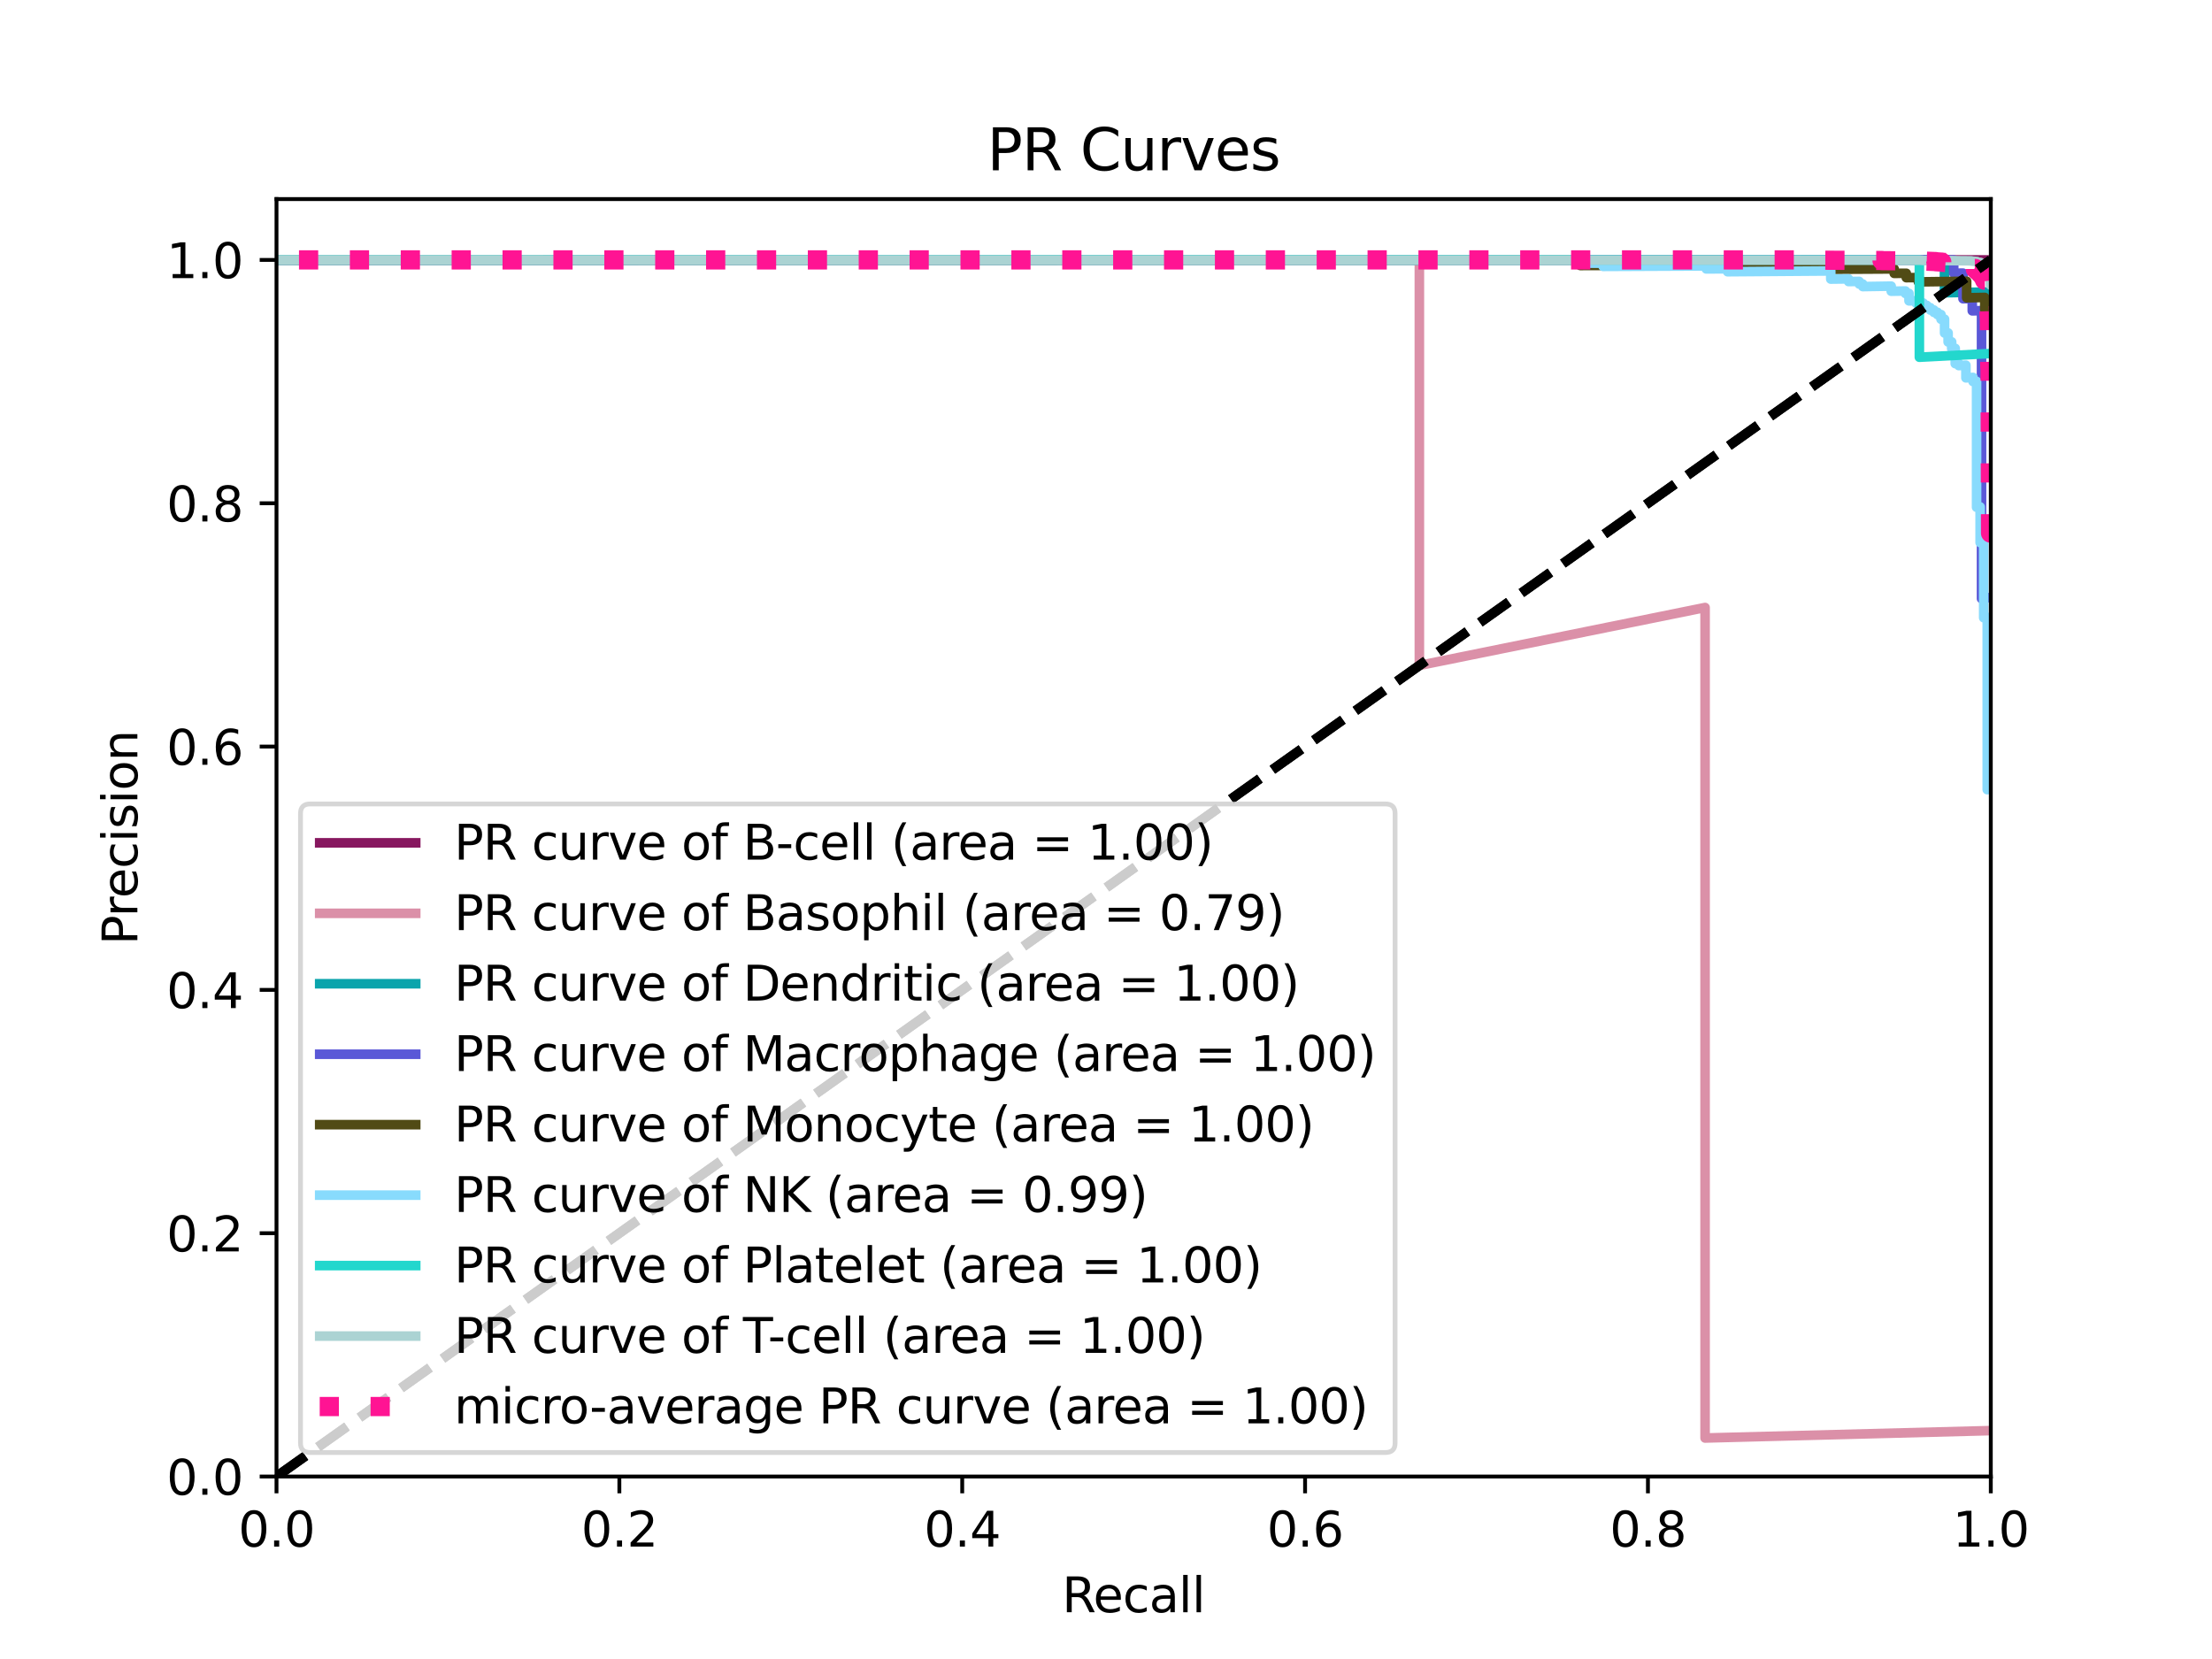 <?xml version="1.0" encoding="utf-8" standalone="no"?>
<!DOCTYPE svg PUBLIC "-//W3C//DTD SVG 1.1//EN"
  "http://www.w3.org/Graphics/SVG/1.1/DTD/svg11.dtd">
<svg height="345.6pt" version="1.1" viewBox="0 0 460.8 345.6" width="460.8pt" xmlns="http://www.w3.org/2000/svg" xmlns:xlink="http://www.w3.org/1999/xlink">
 <defs>
  <style type="text/css">*{stroke-linecap:butt;stroke-linejoin:round;}</style>
 </defs>
 <g id="figure_1">
  <g id="patch_1">
   <path d="M 0 345.6 
L 460.8 345.6 
L 460.8 0 
L 0 0 
z
" style="fill:#ffffff;"/>
  </g>
  <g id="axes_1">
   <g id="patch_2">
    <path d="M 57.6 307.584 
L 414.72 307.584 
L 414.72 41.472 
L 57.6 41.472 
z
" style="fill:#ffffff;"/>
   </g>
   <g id="matplotlib.axis_1">
    <g id="xtick_1">
     <g id="line2d_1">
      <defs>
       <path d="M 0 0 
L 0 3.5 
" id="m2712e214ad" style="stroke:#000000;stroke-width:0.8;"/>
      </defs>
      <g>
       <use style="stroke:#000000;stroke-width:0.8;" x="57.6" xlink:href="#m2712e214ad" y="307.584"/>
      </g>
     </g>
     <g id="text_1">
      <!-- 0.0 -->
      <g transform="translate(49.648 322.182)scale(0.1 -0.1)">
       <defs>
        <path d="M 2034 4250 
Q 1547 4250 1301 3770 
Q 1056 3291 1056 2328 
Q 1056 1369 1301 889 
Q 1547 409 2034 409 
Q 2525 409 2770 889 
Q 3016 1369 3016 2328 
Q 3016 3291 2770 3770 
Q 2525 4250 2034 4250 
z
M 2034 4750 
Q 2819 4750 3233 4129 
Q 3647 3509 3647 2328 
Q 3647 1150 3233 529 
Q 2819 -91 2034 -91 
Q 1250 -91 836 529 
Q 422 1150 422 2328 
Q 422 3509 836 4129 
Q 1250 4750 2034 4750 
z
" id="DejaVuSans-30" transform="scale(0.016)"/>
        <path d="M 684 794 
L 1344 794 
L 1344 0 
L 684 0 
L 684 794 
z
" id="DejaVuSans-2e" transform="scale(0.016)"/>
       </defs>
       <use xlink:href="#DejaVuSans-30"/>
       <use x="63.623" xlink:href="#DejaVuSans-2e"/>
       <use x="95.41" xlink:href="#DejaVuSans-30"/>
      </g>
     </g>
    </g>
    <g id="xtick_2">
     <g id="line2d_2">
      <g>
       <use style="stroke:#000000;stroke-width:0.8;" x="129.024" xlink:href="#m2712e214ad" y="307.584"/>
      </g>
     </g>
     <g id="text_2">
      <!-- 0.2 -->
      <g transform="translate(121.072 322.182)scale(0.1 -0.1)">
       <defs>
        <path d="M 1228 531 
L 3431 531 
L 3431 0 
L 469 0 
L 469 531 
Q 828 903 1448 1529 
Q 2069 2156 2228 2338 
Q 2531 2678 2651 2914 
Q 2772 3150 2772 3378 
Q 2772 3750 2511 3984 
Q 2250 4219 1831 4219 
Q 1534 4219 1204 4116 
Q 875 4013 500 3803 
L 500 4441 
Q 881 4594 1212 4672 
Q 1544 4750 1819 4750 
Q 2544 4750 2975 4387 
Q 3406 4025 3406 3419 
Q 3406 3131 3298 2873 
Q 3191 2616 2906 2266 
Q 2828 2175 2409 1742 
Q 1991 1309 1228 531 
z
" id="DejaVuSans-32" transform="scale(0.016)"/>
       </defs>
       <use xlink:href="#DejaVuSans-30"/>
       <use x="63.623" xlink:href="#DejaVuSans-2e"/>
       <use x="95.41" xlink:href="#DejaVuSans-32"/>
      </g>
     </g>
    </g>
    <g id="xtick_3">
     <g id="line2d_3">
      <g>
       <use style="stroke:#000000;stroke-width:0.8;" x="200.448" xlink:href="#m2712e214ad" y="307.584"/>
      </g>
     </g>
     <g id="text_3">
      <!-- 0.4 -->
      <g transform="translate(192.496 322.182)scale(0.1 -0.1)">
       <defs>
        <path d="M 2419 4116 
L 825 1625 
L 2419 1625 
L 2419 4116 
z
M 2253 4666 
L 3047 4666 
L 3047 1625 
L 3713 1625 
L 3713 1100 
L 3047 1100 
L 3047 0 
L 2419 0 
L 2419 1100 
L 313 1100 
L 313 1709 
L 2253 4666 
z
" id="DejaVuSans-34" transform="scale(0.016)"/>
       </defs>
       <use xlink:href="#DejaVuSans-30"/>
       <use x="63.623" xlink:href="#DejaVuSans-2e"/>
       <use x="95.41" xlink:href="#DejaVuSans-34"/>
      </g>
     </g>
    </g>
    <g id="xtick_4">
     <g id="line2d_4">
      <g>
       <use style="stroke:#000000;stroke-width:0.8;" x="271.872" xlink:href="#m2712e214ad" y="307.584"/>
      </g>
     </g>
     <g id="text_4">
      <!-- 0.6 -->
      <g transform="translate(263.92 322.182)scale(0.1 -0.1)">
       <defs>
        <path d="M 2113 2584 
Q 1688 2584 1439 2293 
Q 1191 2003 1191 1497 
Q 1191 994 1439 701 
Q 1688 409 2113 409 
Q 2538 409 2786 701 
Q 3034 994 3034 1497 
Q 3034 2003 2786 2293 
Q 2538 2584 2113 2584 
z
M 3366 4563 
L 3366 3988 
Q 3128 4100 2886 4159 
Q 2644 4219 2406 4219 
Q 1781 4219 1451 3797 
Q 1122 3375 1075 2522 
Q 1259 2794 1537 2939 
Q 1816 3084 2150 3084 
Q 2853 3084 3261 2657 
Q 3669 2231 3669 1497 
Q 3669 778 3244 343 
Q 2819 -91 2113 -91 
Q 1303 -91 875 529 
Q 447 1150 447 2328 
Q 447 3434 972 4092 
Q 1497 4750 2381 4750 
Q 2619 4750 2861 4703 
Q 3103 4656 3366 4563 
z
" id="DejaVuSans-36" transform="scale(0.016)"/>
       </defs>
       <use xlink:href="#DejaVuSans-30"/>
       <use x="63.623" xlink:href="#DejaVuSans-2e"/>
       <use x="95.41" xlink:href="#DejaVuSans-36"/>
      </g>
     </g>
    </g>
    <g id="xtick_5">
     <g id="line2d_5">
      <g>
       <use style="stroke:#000000;stroke-width:0.8;" x="343.296" xlink:href="#m2712e214ad" y="307.584"/>
      </g>
     </g>
     <g id="text_5">
      <!-- 0.8 -->
      <g transform="translate(335.344 322.182)scale(0.1 -0.1)">
       <defs>
        <path d="M 2034 2216 
Q 1584 2216 1326 1975 
Q 1069 1734 1069 1313 
Q 1069 891 1326 650 
Q 1584 409 2034 409 
Q 2484 409 2743 651 
Q 3003 894 3003 1313 
Q 3003 1734 2745 1975 
Q 2488 2216 2034 2216 
z
M 1403 2484 
Q 997 2584 770 2862 
Q 544 3141 544 3541 
Q 544 4100 942 4425 
Q 1341 4750 2034 4750 
Q 2731 4750 3128 4425 
Q 3525 4100 3525 3541 
Q 3525 3141 3298 2862 
Q 3072 2584 2669 2484 
Q 3125 2378 3379 2068 
Q 3634 1759 3634 1313 
Q 3634 634 3220 271 
Q 2806 -91 2034 -91 
Q 1263 -91 848 271 
Q 434 634 434 1313 
Q 434 1759 690 2068 
Q 947 2378 1403 2484 
z
M 1172 3481 
Q 1172 3119 1398 2916 
Q 1625 2713 2034 2713 
Q 2441 2713 2670 2916 
Q 2900 3119 2900 3481 
Q 2900 3844 2670 4047 
Q 2441 4250 2034 4250 
Q 1625 4250 1398 4047 
Q 1172 3844 1172 3481 
z
" id="DejaVuSans-38" transform="scale(0.016)"/>
       </defs>
       <use xlink:href="#DejaVuSans-30"/>
       <use x="63.623" xlink:href="#DejaVuSans-2e"/>
       <use x="95.41" xlink:href="#DejaVuSans-38"/>
      </g>
     </g>
    </g>
    <g id="xtick_6">
     <g id="line2d_6">
      <g>
       <use style="stroke:#000000;stroke-width:0.8;" x="414.72" xlink:href="#m2712e214ad" y="307.584"/>
      </g>
     </g>
     <g id="text_6">
      <!-- 1.0 -->
      <g transform="translate(406.768 322.182)scale(0.1 -0.1)">
       <defs>
        <path d="M 794 531 
L 1825 531 
L 1825 4091 
L 703 3866 
L 703 4441 
L 1819 4666 
L 2450 4666 
L 2450 531 
L 3481 531 
L 3481 0 
L 794 0 
L 794 531 
z
" id="DejaVuSans-31" transform="scale(0.016)"/>
       </defs>
       <use xlink:href="#DejaVuSans-31"/>
       <use x="63.623" xlink:href="#DejaVuSans-2e"/>
       <use x="95.41" xlink:href="#DejaVuSans-30"/>
      </g>
     </g>
    </g>
    <g id="text_7">
     <!-- Recall -->
     <g transform="translate(221.243 335.861)scale(0.1 -0.1)">
      <defs>
       <path d="M 2841 2188 
Q 3044 2119 3236 1894 
Q 3428 1669 3622 1275 
L 4263 0 
L 3584 0 
L 2988 1197 
Q 2756 1666 2539 1819 
Q 2322 1972 1947 1972 
L 1259 1972 
L 1259 0 
L 628 0 
L 628 4666 
L 2053 4666 
Q 2853 4666 3247 4331 
Q 3641 3997 3641 3322 
Q 3641 2881 3436 2590 
Q 3231 2300 2841 2188 
z
M 1259 4147 
L 1259 2491 
L 2053 2491 
Q 2509 2491 2742 2702 
Q 2975 2913 2975 3322 
Q 2975 3731 2742 3939 
Q 2509 4147 2053 4147 
L 1259 4147 
z
" id="DejaVuSans-52" transform="scale(0.016)"/>
       <path d="M 3597 1894 
L 3597 1613 
L 953 1613 
Q 991 1019 1311 708 
Q 1631 397 2203 397 
Q 2534 397 2845 478 
Q 3156 559 3463 722 
L 3463 178 
Q 3153 47 2828 -22 
Q 2503 -91 2169 -91 
Q 1331 -91 842 396 
Q 353 884 353 1716 
Q 353 2575 817 3079 
Q 1281 3584 2069 3584 
Q 2775 3584 3186 3129 
Q 3597 2675 3597 1894 
z
M 3022 2063 
Q 3016 2534 2758 2815 
Q 2500 3097 2075 3097 
Q 1594 3097 1305 2825 
Q 1016 2553 972 2059 
L 3022 2063 
z
" id="DejaVuSans-65" transform="scale(0.016)"/>
       <path d="M 3122 3366 
L 3122 2828 
Q 2878 2963 2633 3030 
Q 2388 3097 2138 3097 
Q 1578 3097 1268 2742 
Q 959 2388 959 1747 
Q 959 1106 1268 751 
Q 1578 397 2138 397 
Q 2388 397 2633 464 
Q 2878 531 3122 666 
L 3122 134 
Q 2881 22 2623 -34 
Q 2366 -91 2075 -91 
Q 1284 -91 818 406 
Q 353 903 353 1747 
Q 353 2603 823 3093 
Q 1294 3584 2113 3584 
Q 2378 3584 2631 3529 
Q 2884 3475 3122 3366 
z
" id="DejaVuSans-63" transform="scale(0.016)"/>
       <path d="M 2194 1759 
Q 1497 1759 1228 1600 
Q 959 1441 959 1056 
Q 959 750 1161 570 
Q 1363 391 1709 391 
Q 2188 391 2477 730 
Q 2766 1069 2766 1631 
L 2766 1759 
L 2194 1759 
z
M 3341 1997 
L 3341 0 
L 2766 0 
L 2766 531 
Q 2569 213 2275 61 
Q 1981 -91 1556 -91 
Q 1019 -91 701 211 
Q 384 513 384 1019 
Q 384 1609 779 1909 
Q 1175 2209 1959 2209 
L 2766 2209 
L 2766 2266 
Q 2766 2663 2505 2880 
Q 2244 3097 1772 3097 
Q 1472 3097 1187 3025 
Q 903 2953 641 2809 
L 641 3341 
Q 956 3463 1253 3523 
Q 1550 3584 1831 3584 
Q 2591 3584 2966 3190 
Q 3341 2797 3341 1997 
z
" id="DejaVuSans-61" transform="scale(0.016)"/>
       <path d="M 603 4863 
L 1178 4863 
L 1178 0 
L 603 0 
L 603 4863 
z
" id="DejaVuSans-6c" transform="scale(0.016)"/>
      </defs>
      <use xlink:href="#DejaVuSans-52"/>
      <use x="64.982" xlink:href="#DejaVuSans-65"/>
      <use x="126.506" xlink:href="#DejaVuSans-63"/>
      <use x="181.486" xlink:href="#DejaVuSans-61"/>
      <use x="242.766" xlink:href="#DejaVuSans-6c"/>
      <use x="270.549" xlink:href="#DejaVuSans-6c"/>
     </g>
    </g>
   </g>
   <g id="matplotlib.axis_2">
    <g id="ytick_1">
     <g id="line2d_7">
      <defs>
       <path d="M 0 0 
L -3.5 0 
" id="m319458f713" style="stroke:#000000;stroke-width:0.8;"/>
      </defs>
      <g>
       <use style="stroke:#000000;stroke-width:0.8;" x="57.6" xlink:href="#m319458f713" y="307.584"/>
      </g>
     </g>
     <g id="text_8">
      <!-- 0.0 -->
      <g transform="translate(34.697 311.383)scale(0.1 -0.1)">
       <use xlink:href="#DejaVuSans-30"/>
       <use x="63.623" xlink:href="#DejaVuSans-2e"/>
       <use x="95.41" xlink:href="#DejaVuSans-30"/>
      </g>
     </g>
    </g>
    <g id="ytick_2">
     <g id="line2d_8">
      <g>
       <use style="stroke:#000000;stroke-width:0.8;" x="57.6" xlink:href="#m319458f713" y="256.896"/>
      </g>
     </g>
     <g id="text_9">
      <!-- 0.2 -->
      <g transform="translate(34.697 260.695)scale(0.1 -0.1)">
       <use xlink:href="#DejaVuSans-30"/>
       <use x="63.623" xlink:href="#DejaVuSans-2e"/>
       <use x="95.41" xlink:href="#DejaVuSans-32"/>
      </g>
     </g>
    </g>
    <g id="ytick_3">
     <g id="line2d_9">
      <g>
       <use style="stroke:#000000;stroke-width:0.8;" x="57.6" xlink:href="#m319458f713" y="206.208"/>
      </g>
     </g>
     <g id="text_10">
      <!-- 0.4 -->
      <g transform="translate(34.697 210.007)scale(0.1 -0.1)">
       <use xlink:href="#DejaVuSans-30"/>
       <use x="63.623" xlink:href="#DejaVuSans-2e"/>
       <use x="95.41" xlink:href="#DejaVuSans-34"/>
      </g>
     </g>
    </g>
    <g id="ytick_4">
     <g id="line2d_10">
      <g>
       <use style="stroke:#000000;stroke-width:0.8;" x="57.6" xlink:href="#m319458f713" y="155.52"/>
      </g>
     </g>
     <g id="text_11">
      <!-- 0.6 -->
      <g transform="translate(34.697 159.319)scale(0.1 -0.1)">
       <use xlink:href="#DejaVuSans-30"/>
       <use x="63.623" xlink:href="#DejaVuSans-2e"/>
       <use x="95.41" xlink:href="#DejaVuSans-36"/>
      </g>
     </g>
    </g>
    <g id="ytick_5">
     <g id="line2d_11">
      <g>
       <use style="stroke:#000000;stroke-width:0.8;" x="57.6" xlink:href="#m319458f713" y="104.832"/>
      </g>
     </g>
     <g id="text_12">
      <!-- 0.8 -->
      <g transform="translate(34.697 108.631)scale(0.1 -0.1)">
       <use xlink:href="#DejaVuSans-30"/>
       <use x="63.623" xlink:href="#DejaVuSans-2e"/>
       <use x="95.41" xlink:href="#DejaVuSans-38"/>
      </g>
     </g>
    </g>
    <g id="ytick_6">
     <g id="line2d_12">
      <g>
       <use style="stroke:#000000;stroke-width:0.8;" x="57.6" xlink:href="#m319458f713" y="54.144"/>
      </g>
     </g>
     <g id="text_13">
      <!-- 1.0 -->
      <g transform="translate(34.697 57.943)scale(0.1 -0.1)">
       <use xlink:href="#DejaVuSans-31"/>
       <use x="63.623" xlink:href="#DejaVuSans-2e"/>
       <use x="95.41" xlink:href="#DejaVuSans-30"/>
      </g>
     </g>
    </g>
    <g id="text_14">
     <!-- Precision -->
     <g transform="translate(28.617 196.835)rotate(-90)scale(0.1 -0.1)">
      <defs>
       <path d="M 1259 4147 
L 1259 2394 
L 2053 2394 
Q 2494 2394 2734 2622 
Q 2975 2850 2975 3272 
Q 2975 3691 2734 3919 
Q 2494 4147 2053 4147 
L 1259 4147 
z
M 628 4666 
L 2053 4666 
Q 2838 4666 3239 4311 
Q 3641 3956 3641 3272 
Q 3641 2581 3239 2228 
Q 2838 1875 2053 1875 
L 1259 1875 
L 1259 0 
L 628 0 
L 628 4666 
z
" id="DejaVuSans-50" transform="scale(0.016)"/>
       <path d="M 2631 2963 
Q 2534 3019 2420 3045 
Q 2306 3072 2169 3072 
Q 1681 3072 1420 2755 
Q 1159 2438 1159 1844 
L 1159 0 
L 581 0 
L 581 3500 
L 1159 3500 
L 1159 2956 
Q 1341 3275 1631 3429 
Q 1922 3584 2338 3584 
Q 2397 3584 2469 3576 
Q 2541 3569 2628 3553 
L 2631 2963 
z
" id="DejaVuSans-72" transform="scale(0.016)"/>
       <path d="M 603 3500 
L 1178 3500 
L 1178 0 
L 603 0 
L 603 3500 
z
M 603 4863 
L 1178 4863 
L 1178 4134 
L 603 4134 
L 603 4863 
z
" id="DejaVuSans-69" transform="scale(0.016)"/>
       <path d="M 2834 3397 
L 2834 2853 
Q 2591 2978 2328 3040 
Q 2066 3103 1784 3103 
Q 1356 3103 1142 2972 
Q 928 2841 928 2578 
Q 928 2378 1081 2264 
Q 1234 2150 1697 2047 
L 1894 2003 
Q 2506 1872 2764 1633 
Q 3022 1394 3022 966 
Q 3022 478 2636 193 
Q 2250 -91 1575 -91 
Q 1294 -91 989 -36 
Q 684 19 347 128 
L 347 722 
Q 666 556 975 473 
Q 1284 391 1588 391 
Q 1994 391 2212 530 
Q 2431 669 2431 922 
Q 2431 1156 2273 1281 
Q 2116 1406 1581 1522 
L 1381 1569 
Q 847 1681 609 1914 
Q 372 2147 372 2553 
Q 372 3047 722 3315 
Q 1072 3584 1716 3584 
Q 2034 3584 2315 3537 
Q 2597 3491 2834 3397 
z
" id="DejaVuSans-73" transform="scale(0.016)"/>
       <path d="M 1959 3097 
Q 1497 3097 1228 2736 
Q 959 2375 959 1747 
Q 959 1119 1226 758 
Q 1494 397 1959 397 
Q 2419 397 2687 759 
Q 2956 1122 2956 1747 
Q 2956 2369 2687 2733 
Q 2419 3097 1959 3097 
z
M 1959 3584 
Q 2709 3584 3137 3096 
Q 3566 2609 3566 1747 
Q 3566 888 3137 398 
Q 2709 -91 1959 -91 
Q 1206 -91 779 398 
Q 353 888 353 1747 
Q 353 2609 779 3096 
Q 1206 3584 1959 3584 
z
" id="DejaVuSans-6f" transform="scale(0.016)"/>
       <path d="M 3513 2113 
L 3513 0 
L 2938 0 
L 2938 2094 
Q 2938 2591 2744 2837 
Q 2550 3084 2163 3084 
Q 1697 3084 1428 2787 
Q 1159 2491 1159 1978 
L 1159 0 
L 581 0 
L 581 3500 
L 1159 3500 
L 1159 2956 
Q 1366 3272 1645 3428 
Q 1925 3584 2291 3584 
Q 2894 3584 3203 3211 
Q 3513 2838 3513 2113 
z
" id="DejaVuSans-6e" transform="scale(0.016)"/>
      </defs>
      <use xlink:href="#DejaVuSans-50"/>
      <use x="58.553" xlink:href="#DejaVuSans-72"/>
      <use x="97.416" xlink:href="#DejaVuSans-65"/>
      <use x="158.939" xlink:href="#DejaVuSans-63"/>
      <use x="213.92" xlink:href="#DejaVuSans-69"/>
      <use x="241.703" xlink:href="#DejaVuSans-73"/>
      <use x="293.803" xlink:href="#DejaVuSans-69"/>
      <use x="321.586" xlink:href="#DejaVuSans-6f"/>
      <use x="382.768" xlink:href="#DejaVuSans-6e"/>
     </g>
    </g>
   </g>
   <g id="line2d_13">
    <path clip-path="url(#pc51a0c8aaa)" d="M 414.72 54.144 
L 57.6 54.144 
L 57.6 54.144 
" style="fill:none;stroke:#87175f;stroke-linecap:square;stroke-width:2;"/>
   </g>
   <g id="line2d_14">
    <path clip-path="url(#pc51a0c8aaa)" d="M 414.72 298.02 
L 355.2 299.564 
L 355.2 299.461 
L 355.2 126.555 
L 295.68 138.624 
L 295.68 54.144 
L 57.6 54.144 
L 57.6 54.144 
" style="fill:none;stroke:#db90a8;stroke-linecap:square;stroke-width:2;"/>
   </g>
   <g id="line2d_15">
    <path clip-path="url(#pc51a0c8aaa)" d="M 414.72 60.813 
L 405.068 60.994 
L 405.068 54.144 
L 395.416 54.144 
L 385.764 54.144 
L 376.112 54.144 
L 366.461 54.144 
L 356.809 54.144 
L 347.157 54.144 
L 337.505 54.144 
L 327.853 54.144 
L 318.201 54.144 
L 308.549 54.144 
L 298.897 54.144 
L 289.245 54.144 
L 279.594 54.144 
L 269.942 54.144 
L 260.29 54.144 
L 250.638 54.144 
L 240.986 54.144 
L 231.334 54.144 
L 221.682 54.144 
L 212.03 54.144 
L 202.378 54.144 
L 192.726 54.144 
L 183.075 54.144 
L 173.423 54.144 
L 163.771 54.144 
L 154.119 54.144 
L 144.467 54.144 
L 134.815 54.144 
L 125.163 54.144 
L 115.511 54.144 
L 105.859 54.144 
L 96.208 54.144 
L 86.556 54.144 
L 76.904 54.144 
L 67.252 54.144 
L 57.6 54.144 
" style="fill:none;stroke:#0aa4ac;stroke-linecap:square;stroke-width:2;"/>
   </g>
   <g id="line2d_16">
    <path clip-path="url(#pc51a0c8aaa)" d="M 414.72 124.434 
L 412.79 124.71 
L 412.79 64.704 
L 410.859 64.759 
L 410.859 62.19 
L 408.929 62.233 
L 408.929 56.899 
L 406.998 56.914 
L 406.998 54.144 
L 57.6 54.144 
L 57.6 54.144 
" style="fill:none;stroke:#5a58d7;stroke-linecap:square;stroke-width:2;"/>
   </g>
   <g id="line2d_17">
    <path clip-path="url(#pc51a0c8aaa)" d="M 414.72 64.419 
L 413.463 64.453 
L 413.463 61.956 
L 409.69 62.037 
L 409.69 58.59 
L 399.63 58.719 
L 399.63 57.817 
L 397.115 57.844 
L 397.115 56.929 
L 394.601 56.95 
L 394.601 56.021 
L 378.254 56.116 
L 378.254 55.134 
L 329.212 55.312 
L 329.212 54.144 
L 57.6 54.144 
L 57.6 54.144 
" style="fill:none;stroke:#514b15;stroke-linecap:square;stroke-width:2;"/>
   </g>
   <g id="line2d_18">
    <path clip-path="url(#pc51a0c8aaa)" d="M 414.72 164.374 
L 413.979 164.503 
L 413.979 128.576 
L 413.238 128.685 
L 413.238 112.942 
L 412.497 113.036 
L 412.497 105.591 
L 411.756 105.677 
L 411.756 79.44 
L 411.015 79.488 
L 411.015 78.624 
L 409.534 78.717 
L 409.534 76.076 
L 408.052 76.161 
L 408.052 75.713 
L 407.311 75.755 
L 407.311 72.567 
L 406.57 72.603 
L 406.57 71.207 
L 405.829 71.241 
L 405.829 69.35 
L 405.088 69.381 
L 405.088 66.482 
L 404.347 66.507 
L 404.347 65.523 
L 403.606 65.546 
L 403.606 65.05 
L 402.865 65.073 
L 402.865 64.574 
L 402.124 64.595 
L 402.124 64.093 
L 401.384 64.114 
L 401.384 63.609 
L 400.643 63.628 
L 400.643 63.12 
L 399.161 63.158 
L 399.161 62.645 
L 397.679 62.681 
L 397.679 61.124 
L 396.938 61.139 
L 396.938 60.615 
L 393.974 60.67 
L 393.974 59.606 
L 388.047 59.702 
L 388.047 59.157 
L 387.306 59.168 
L 387.306 58.62 
L 385.083 58.65 
L 385.083 58.095 
L 381.379 58.14 
L 381.379 56.443 
L 359.892 56.605 
L 359.892 55.994 
L 355.447 56.021 
L 355.447 55.399 
L 333.96 55.496 
L 333.96 54.822 
L 330.256 54.831 
L 330.256 54.144 
L 57.6 54.144 
L 57.6 54.144 
" style="fill:none;stroke:#88dbfd;stroke-linecap:square;stroke-width:2;"/>
   </g>
   <g id="line2d_19">
    <path clip-path="url(#pc51a0c8aaa)" d="M 414.72 73.639 
L 399.84 74.419 
L 399.84 64.704 
L 399.84 54.144 
L 384.96 54.144 
L 370.08 54.144 
L 355.2 54.144 
L 340.32 54.144 
L 325.44 54.144 
L 310.56 54.144 
L 295.68 54.144 
L 280.8 54.144 
L 265.92 54.144 
L 251.04 54.144 
L 236.16 54.144 
L 221.28 54.144 
L 206.4 54.144 
L 191.52 54.144 
L 176.64 54.144 
L 161.76 54.144 
L 146.88 54.144 
L 132 54.144 
L 117.12 54.144 
L 102.24 54.144 
L 87.36 54.144 
L 72.48 54.144 
L 57.6 54.144 
" style="fill:none;stroke:#23d7cd;stroke-linecap:square;stroke-width:2;"/>
   </g>
   <g id="line2d_20">
    <path clip-path="url(#pc51a0c8aaa)" d="M 414.72 59.379 
L 414.654 59.38 
L 414.654 59.291 
L 414.589 58.126 
L 414.523 58.127 
L 414.523 58.037 
L 414.458 56.768 
L 414.392 56.769 
L 414.392 56.677 
L 414.327 56.45 
L 414.196 56.451 
L 414.196 56.359 
L 414.13 56.222 
L 414.065 56.223 
L 414.065 56.131 
L 413.999 55.856 
L 413.934 55.856 
L 413.934 55.764 
L 413.868 55.396 
L 413.737 55.304 
L 413.672 55.119 
L 413.344 55.028 
L 413.279 54.935 
L 412.624 54.89 
L 412.624 54.843 
L 412.558 54.657 
L 411.838 54.612 
L 411.838 54.565 
L 411.838 54.472 
L 411.772 54.472 
L 410.659 54.379 
L 410.659 54.332 
L 410.593 54.332 
L 400.44 54.241 
L 400.44 54.192 
L 400.375 54.192 
L 57.6 54.144 
L 57.6 54.144 
" style="fill:none;stroke:#abd3d3;stroke-linecap:square;stroke-width:2;"/>
   </g>
   <g id="line2d_21">
    <path clip-path="url(#pc51a0c8aaa)" d="M 414.72 111.056 
L 414.668 111.063 
L 414.668 110.951 
L 414.564 76.525 
L 414.512 76.528 
L 414.512 76.436 
L 414.408 65.789 
L 414.355 65.791 
L 414.355 65.69 
L 414.251 61.823 
L 414.199 61.824 
L 414.199 61.72 
L 414.095 60.918 
L 413.939 60.85 
L 413.939 60.815 
L 413.835 59.688 
L 413.731 59.69 
L 413.731 59.583 
L 413.626 59.301 
L 413.574 59.301 
L 413.574 59.195 
L 413.47 58.374 
L 413.418 58.375 
L 413.418 58.267 
L 413.314 58.017 
L 413.262 58.017 
L 413.262 57.909 
L 413.158 57.694 
L 413.054 57.659 
L 413.054 57.587 
L 412.95 57.298 
L 412.897 57.299 
L 412.897 57.19 
L 412.793 57.046 
L 412.481 56.976 
L 412.481 56.939 
L 412.377 56.758 
L 412.325 56.758 
L 412.325 56.649 
L 412.22 56.467 
L 411.856 56.396 
L 411.856 56.36 
L 411.804 56.14 
L 411.752 56.14 
L 411.491 56.068 
L 411.491 56.032 
L 411.439 55.922 
L 411.387 55.922 
L 411.179 55.813 
L 411.127 55.665 
L 411.075 55.666 
L 410.762 55.556 
L 410.71 55.445 
L 410.658 55.446 
L 410.19 55.41 
L 410.19 55.373 
L 410.19 55.299 
L 410.085 55.299 
L 409.304 55.228 
L 409.2 55.153 
L 408.627 55.08 
L 408.627 55.006 
L 408.523 55.006 
L 407.117 54.934 
L 407.013 54.822 
L 405.92 54.749 
L 405.92 54.711 
L 405.815 54.711 
L 404.514 54.638 
L 404.514 54.6 
L 404.409 54.6 
L 403.264 54.525 
L 403.264 54.487 
L 403.16 54.487 
L 401.337 54.412 
L 401.337 54.374 
L 401.233 54.374 
L 392.068 54.302 
L 392.068 54.262 
L 391.964 54.262 
L 374.78 54.186 
L 374.78 54.144 
L 374.675 54.144 
L 57.6 54.144 
L 57.6 54.144 
" style="fill:none;stroke:#ff1493;stroke-dasharray:4,6.6;stroke-dashoffset:0;stroke-width:4;"/>
   </g>
   <g id="line2d_22">
    <path clip-path="url(#pc51a0c8aaa)" d="M 57.6 307.584 
L 414.72 54.144 
" style="fill:none;stroke:#000000;stroke-dasharray:7.4,3.2;stroke-dashoffset:0;stroke-width:2;"/>
   </g>
   <g id="line2d_23">
    <path clip-path="url(#pc51a0c8aaa)" d="M 57.6 307.584 
L 414.72 54.144 
" style="fill:none;stroke:#000000;stroke-dasharray:7.4,3.2;stroke-dashoffset:0;stroke-width:2;"/>
   </g>
   <g id="patch_3">
    <path d="M 57.6 307.584 
L 57.6 41.472 
" style="fill:none;stroke:#000000;stroke-linecap:square;stroke-linejoin:miter;stroke-width:0.8;"/>
   </g>
   <g id="patch_4">
    <path d="M 414.72 307.584 
L 414.72 41.472 
" style="fill:none;stroke:#000000;stroke-linecap:square;stroke-linejoin:miter;stroke-width:0.8;"/>
   </g>
   <g id="patch_5">
    <path d="M 57.6 307.584 
L 414.72 307.584 
" style="fill:none;stroke:#000000;stroke-linecap:square;stroke-linejoin:miter;stroke-width:0.8;"/>
   </g>
   <g id="patch_6">
    <path d="M 57.6 41.472 
L 414.72 41.472 
" style="fill:none;stroke:#000000;stroke-linecap:square;stroke-linejoin:miter;stroke-width:0.8;"/>
   </g>
   <g id="text_15">
    <!-- PR Curves -->
    <g transform="translate(205.639 35.472)scale(0.12 -0.12)">
     <defs>
      <path id="DejaVuSans-20" transform="scale(0.016)"/>
      <path d="M 4122 4306 
L 4122 3641 
Q 3803 3938 3442 4084 
Q 3081 4231 2675 4231 
Q 1875 4231 1450 3742 
Q 1025 3253 1025 2328 
Q 1025 1406 1450 917 
Q 1875 428 2675 428 
Q 3081 428 3442 575 
Q 3803 722 4122 1019 
L 4122 359 
Q 3791 134 3420 21 
Q 3050 -91 2638 -91 
Q 1578 -91 968 557 
Q 359 1206 359 2328 
Q 359 3453 968 4101 
Q 1578 4750 2638 4750 
Q 3056 4750 3426 4639 
Q 3797 4528 4122 4306 
z
" id="DejaVuSans-43" transform="scale(0.016)"/>
      <path d="M 544 1381 
L 544 3500 
L 1119 3500 
L 1119 1403 
Q 1119 906 1312 657 
Q 1506 409 1894 409 
Q 2359 409 2629 706 
Q 2900 1003 2900 1516 
L 2900 3500 
L 3475 3500 
L 3475 0 
L 2900 0 
L 2900 538 
Q 2691 219 2414 64 
Q 2138 -91 1772 -91 
Q 1169 -91 856 284 
Q 544 659 544 1381 
z
M 1991 3584 
L 1991 3584 
z
" id="DejaVuSans-75" transform="scale(0.016)"/>
      <path d="M 191 3500 
L 800 3500 
L 1894 563 
L 2988 3500 
L 3597 3500 
L 2284 0 
L 1503 0 
L 191 3500 
z
" id="DejaVuSans-76" transform="scale(0.016)"/>
     </defs>
     <use xlink:href="#DejaVuSans-50"/>
     <use x="60.303" xlink:href="#DejaVuSans-52"/>
     <use x="129.785" xlink:href="#DejaVuSans-20"/>
     <use x="161.572" xlink:href="#DejaVuSans-43"/>
     <use x="231.396" xlink:href="#DejaVuSans-75"/>
     <use x="294.775" xlink:href="#DejaVuSans-72"/>
     <use x="335.889" xlink:href="#DejaVuSans-76"/>
     <use x="395.068" xlink:href="#DejaVuSans-65"/>
     <use x="456.592" xlink:href="#DejaVuSans-73"/>
    </g>
   </g>
   <g id="legend_1">
    <g id="patch_7">
     <path d="M 64.6 302.584 
L 288.623 302.584 
Q 290.623 302.584 290.623 300.584 
L 290.623 169.481 
Q 290.623 167.481 288.623 167.481 
L 64.6 167.481 
Q 62.6 167.481 62.6 169.481 
L 62.6 300.584 
Q 62.6 302.584 64.6 302.584 
z
" style="fill:#ffffff;opacity:0.8;stroke:#cccccc;stroke-linejoin:miter;"/>
    </g>
    <g id="line2d_24">
     <path d="M 66.6 175.579 
L 86.6 175.579 
" style="fill:none;stroke:#87175f;stroke-linecap:square;stroke-width:2;"/>
    </g>
    <g id="line2d_25"/>
    <g id="text_16">
     <!-- PR curve of B-cell (area = 1.00) -->
     <g transform="translate(94.6 179.079)scale(0.1 -0.1)">
      <defs>
       <path d="M 2375 4863 
L 2375 4384 
L 1825 4384 
Q 1516 4384 1395 4259 
Q 1275 4134 1275 3809 
L 1275 3500 
L 2222 3500 
L 2222 3053 
L 1275 3053 
L 1275 0 
L 697 0 
L 697 3053 
L 147 3053 
L 147 3500 
L 697 3500 
L 697 3744 
Q 697 4328 969 4595 
Q 1241 4863 1831 4863 
L 2375 4863 
z
" id="DejaVuSans-66" transform="scale(0.016)"/>
       <path d="M 1259 2228 
L 1259 519 
L 2272 519 
Q 2781 519 3026 730 
Q 3272 941 3272 1375 
Q 3272 1813 3026 2020 
Q 2781 2228 2272 2228 
L 1259 2228 
z
M 1259 4147 
L 1259 2741 
L 2194 2741 
Q 2656 2741 2882 2914 
Q 3109 3088 3109 3444 
Q 3109 3797 2882 3972 
Q 2656 4147 2194 4147 
L 1259 4147 
z
M 628 4666 
L 2241 4666 
Q 2963 4666 3353 4366 
Q 3744 4066 3744 3513 
Q 3744 3084 3544 2831 
Q 3344 2578 2956 2516 
Q 3422 2416 3680 2098 
Q 3938 1781 3938 1306 
Q 3938 681 3513 340 
Q 3088 0 2303 0 
L 628 0 
L 628 4666 
z
" id="DejaVuSans-42" transform="scale(0.016)"/>
       <path d="M 313 2009 
L 1997 2009 
L 1997 1497 
L 313 1497 
L 313 2009 
z
" id="DejaVuSans-2d" transform="scale(0.016)"/>
       <path d="M 1984 4856 
Q 1566 4138 1362 3434 
Q 1159 2731 1159 2009 
Q 1159 1288 1364 580 
Q 1569 -128 1984 -844 
L 1484 -844 
Q 1016 -109 783 600 
Q 550 1309 550 2009 
Q 550 2706 781 3412 
Q 1013 4119 1484 4856 
L 1984 4856 
z
" id="DejaVuSans-28" transform="scale(0.016)"/>
       <path d="M 678 2906 
L 4684 2906 
L 4684 2381 
L 678 2381 
L 678 2906 
z
M 678 1631 
L 4684 1631 
L 4684 1100 
L 678 1100 
L 678 1631 
z
" id="DejaVuSans-3d" transform="scale(0.016)"/>
       <path d="M 513 4856 
L 1013 4856 
Q 1481 4119 1714 3412 
Q 1947 2706 1947 2009 
Q 1947 1309 1714 600 
Q 1481 -109 1013 -844 
L 513 -844 
Q 928 -128 1133 580 
Q 1338 1288 1338 2009 
Q 1338 2731 1133 3434 
Q 928 4138 513 4856 
z
" id="DejaVuSans-29" transform="scale(0.016)"/>
      </defs>
      <use xlink:href="#DejaVuSans-50"/>
      <use x="60.303" xlink:href="#DejaVuSans-52"/>
      <use x="129.785" xlink:href="#DejaVuSans-20"/>
      <use x="161.572" xlink:href="#DejaVuSans-63"/>
      <use x="216.553" xlink:href="#DejaVuSans-75"/>
      <use x="279.932" xlink:href="#DejaVuSans-72"/>
      <use x="321.045" xlink:href="#DejaVuSans-76"/>
      <use x="380.225" xlink:href="#DejaVuSans-65"/>
      <use x="441.748" xlink:href="#DejaVuSans-20"/>
      <use x="473.535" xlink:href="#DejaVuSans-6f"/>
      <use x="534.717" xlink:href="#DejaVuSans-66"/>
      <use x="569.922" xlink:href="#DejaVuSans-20"/>
      <use x="601.709" xlink:href="#DejaVuSans-42"/>
      <use x="670.312" xlink:href="#DejaVuSans-2d"/>
      <use x="706.396" xlink:href="#DejaVuSans-63"/>
      <use x="761.377" xlink:href="#DejaVuSans-65"/>
      <use x="822.9" xlink:href="#DejaVuSans-6c"/>
      <use x="850.684" xlink:href="#DejaVuSans-6c"/>
      <use x="878.467" xlink:href="#DejaVuSans-20"/>
      <use x="910.254" xlink:href="#DejaVuSans-28"/>
      <use x="949.268" xlink:href="#DejaVuSans-61"/>
      <use x="1010.547" xlink:href="#DejaVuSans-72"/>
      <use x="1049.41" xlink:href="#DejaVuSans-65"/>
      <use x="1110.934" xlink:href="#DejaVuSans-61"/>
      <use x="1172.213" xlink:href="#DejaVuSans-20"/>
      <use x="1204" xlink:href="#DejaVuSans-3d"/>
      <use x="1287.789" xlink:href="#DejaVuSans-20"/>
      <use x="1319.576" xlink:href="#DejaVuSans-31"/>
      <use x="1383.199" xlink:href="#DejaVuSans-2e"/>
      <use x="1414.986" xlink:href="#DejaVuSans-30"/>
      <use x="1478.609" xlink:href="#DejaVuSans-30"/>
      <use x="1542.232" xlink:href="#DejaVuSans-29"/>
     </g>
    </g>
    <g id="line2d_26">
     <path d="M 66.6 190.257 
L 86.6 190.257 
" style="fill:none;stroke:#db90a8;stroke-linecap:square;stroke-width:2;"/>
    </g>
    <g id="line2d_27"/>
    <g id="text_17">
     <!-- PR curve of Basophil (area = 0.79) -->
     <g transform="translate(94.6 193.757)scale(0.1 -0.1)">
      <defs>
       <path d="M 1159 525 
L 1159 -1331 
L 581 -1331 
L 581 3500 
L 1159 3500 
L 1159 2969 
Q 1341 3281 1617 3432 
Q 1894 3584 2278 3584 
Q 2916 3584 3314 3078 
Q 3713 2572 3713 1747 
Q 3713 922 3314 415 
Q 2916 -91 2278 -91 
Q 1894 -91 1617 61 
Q 1341 213 1159 525 
z
M 3116 1747 
Q 3116 2381 2855 2742 
Q 2594 3103 2138 3103 
Q 1681 3103 1420 2742 
Q 1159 2381 1159 1747 
Q 1159 1113 1420 752 
Q 1681 391 2138 391 
Q 2594 391 2855 752 
Q 3116 1113 3116 1747 
z
" id="DejaVuSans-70" transform="scale(0.016)"/>
       <path d="M 3513 2113 
L 3513 0 
L 2938 0 
L 2938 2094 
Q 2938 2591 2744 2837 
Q 2550 3084 2163 3084 
Q 1697 3084 1428 2787 
Q 1159 2491 1159 1978 
L 1159 0 
L 581 0 
L 581 4863 
L 1159 4863 
L 1159 2956 
Q 1366 3272 1645 3428 
Q 1925 3584 2291 3584 
Q 2894 3584 3203 3211 
Q 3513 2838 3513 2113 
z
" id="DejaVuSans-68" transform="scale(0.016)"/>
       <path d="M 525 4666 
L 3525 4666 
L 3525 4397 
L 1831 0 
L 1172 0 
L 2766 4134 
L 525 4134 
L 525 4666 
z
" id="DejaVuSans-37" transform="scale(0.016)"/>
       <path d="M 703 97 
L 703 672 
Q 941 559 1184 500 
Q 1428 441 1663 441 
Q 2288 441 2617 861 
Q 2947 1281 2994 2138 
Q 2813 1869 2534 1725 
Q 2256 1581 1919 1581 
Q 1219 1581 811 2004 
Q 403 2428 403 3163 
Q 403 3881 828 4315 
Q 1253 4750 1959 4750 
Q 2769 4750 3195 4129 
Q 3622 3509 3622 2328 
Q 3622 1225 3098 567 
Q 2575 -91 1691 -91 
Q 1453 -91 1209 -44 
Q 966 3 703 97 
z
M 1959 2075 
Q 2384 2075 2632 2365 
Q 2881 2656 2881 3163 
Q 2881 3666 2632 3958 
Q 2384 4250 1959 4250 
Q 1534 4250 1286 3958 
Q 1038 3666 1038 3163 
Q 1038 2656 1286 2365 
Q 1534 2075 1959 2075 
z
" id="DejaVuSans-39" transform="scale(0.016)"/>
      </defs>
      <use xlink:href="#DejaVuSans-50"/>
      <use x="60.303" xlink:href="#DejaVuSans-52"/>
      <use x="129.785" xlink:href="#DejaVuSans-20"/>
      <use x="161.572" xlink:href="#DejaVuSans-63"/>
      <use x="216.553" xlink:href="#DejaVuSans-75"/>
      <use x="279.932" xlink:href="#DejaVuSans-72"/>
      <use x="321.045" xlink:href="#DejaVuSans-76"/>
      <use x="380.225" xlink:href="#DejaVuSans-65"/>
      <use x="441.748" xlink:href="#DejaVuSans-20"/>
      <use x="473.535" xlink:href="#DejaVuSans-6f"/>
      <use x="534.717" xlink:href="#DejaVuSans-66"/>
      <use x="569.922" xlink:href="#DejaVuSans-20"/>
      <use x="601.709" xlink:href="#DejaVuSans-42"/>
      <use x="670.312" xlink:href="#DejaVuSans-61"/>
      <use x="731.592" xlink:href="#DejaVuSans-73"/>
      <use x="783.691" xlink:href="#DejaVuSans-6f"/>
      <use x="844.873" xlink:href="#DejaVuSans-70"/>
      <use x="908.35" xlink:href="#DejaVuSans-68"/>
      <use x="971.729" xlink:href="#DejaVuSans-69"/>
      <use x="999.512" xlink:href="#DejaVuSans-6c"/>
      <use x="1027.295" xlink:href="#DejaVuSans-20"/>
      <use x="1059.082" xlink:href="#DejaVuSans-28"/>
      <use x="1098.096" xlink:href="#DejaVuSans-61"/>
      <use x="1159.375" xlink:href="#DejaVuSans-72"/>
      <use x="1198.238" xlink:href="#DejaVuSans-65"/>
      <use x="1259.762" xlink:href="#DejaVuSans-61"/>
      <use x="1321.041" xlink:href="#DejaVuSans-20"/>
      <use x="1352.828" xlink:href="#DejaVuSans-3d"/>
      <use x="1436.617" xlink:href="#DejaVuSans-20"/>
      <use x="1468.404" xlink:href="#DejaVuSans-30"/>
      <use x="1532.027" xlink:href="#DejaVuSans-2e"/>
      <use x="1563.814" xlink:href="#DejaVuSans-37"/>
      <use x="1627.438" xlink:href="#DejaVuSans-39"/>
      <use x="1691.061" xlink:href="#DejaVuSans-29"/>
     </g>
    </g>
    <g id="line2d_28">
     <path d="M 66.6 204.936 
L 86.6 204.936 
" style="fill:none;stroke:#0aa4ac;stroke-linecap:square;stroke-width:2;"/>
    </g>
    <g id="line2d_29"/>
    <g id="text_18">
     <!-- PR curve of Dendritic (area = 1.00) -->
     <g transform="translate(94.6 208.436)scale(0.1 -0.1)">
      <defs>
       <path d="M 1259 4147 
L 1259 519 
L 2022 519 
Q 2988 519 3436 956 
Q 3884 1394 3884 2338 
Q 3884 3275 3436 3711 
Q 2988 4147 2022 4147 
L 1259 4147 
z
M 628 4666 
L 1925 4666 
Q 3281 4666 3915 4102 
Q 4550 3538 4550 2338 
Q 4550 1131 3912 565 
Q 3275 0 1925 0 
L 628 0 
L 628 4666 
z
" id="DejaVuSans-44" transform="scale(0.016)"/>
       <path d="M 2906 2969 
L 2906 4863 
L 3481 4863 
L 3481 0 
L 2906 0 
L 2906 525 
Q 2725 213 2448 61 
Q 2172 -91 1784 -91 
Q 1150 -91 751 415 
Q 353 922 353 1747 
Q 353 2572 751 3078 
Q 1150 3584 1784 3584 
Q 2172 3584 2448 3432 
Q 2725 3281 2906 2969 
z
M 947 1747 
Q 947 1113 1208 752 
Q 1469 391 1925 391 
Q 2381 391 2643 752 
Q 2906 1113 2906 1747 
Q 2906 2381 2643 2742 
Q 2381 3103 1925 3103 
Q 1469 3103 1208 2742 
Q 947 2381 947 1747 
z
" id="DejaVuSans-64" transform="scale(0.016)"/>
       <path d="M 1172 4494 
L 1172 3500 
L 2356 3500 
L 2356 3053 
L 1172 3053 
L 1172 1153 
Q 1172 725 1289 603 
Q 1406 481 1766 481 
L 2356 481 
L 2356 0 
L 1766 0 
Q 1100 0 847 248 
Q 594 497 594 1153 
L 594 3053 
L 172 3053 
L 172 3500 
L 594 3500 
L 594 4494 
L 1172 4494 
z
" id="DejaVuSans-74" transform="scale(0.016)"/>
      </defs>
      <use xlink:href="#DejaVuSans-50"/>
      <use x="60.303" xlink:href="#DejaVuSans-52"/>
      <use x="129.785" xlink:href="#DejaVuSans-20"/>
      <use x="161.572" xlink:href="#DejaVuSans-63"/>
      <use x="216.553" xlink:href="#DejaVuSans-75"/>
      <use x="279.932" xlink:href="#DejaVuSans-72"/>
      <use x="321.045" xlink:href="#DejaVuSans-76"/>
      <use x="380.225" xlink:href="#DejaVuSans-65"/>
      <use x="441.748" xlink:href="#DejaVuSans-20"/>
      <use x="473.535" xlink:href="#DejaVuSans-6f"/>
      <use x="534.717" xlink:href="#DejaVuSans-66"/>
      <use x="569.922" xlink:href="#DejaVuSans-20"/>
      <use x="601.709" xlink:href="#DejaVuSans-44"/>
      <use x="678.711" xlink:href="#DejaVuSans-65"/>
      <use x="740.234" xlink:href="#DejaVuSans-6e"/>
      <use x="803.613" xlink:href="#DejaVuSans-64"/>
      <use x="867.09" xlink:href="#DejaVuSans-72"/>
      <use x="908.203" xlink:href="#DejaVuSans-69"/>
      <use x="935.986" xlink:href="#DejaVuSans-74"/>
      <use x="975.195" xlink:href="#DejaVuSans-69"/>
      <use x="1002.979" xlink:href="#DejaVuSans-63"/>
      <use x="1057.959" xlink:href="#DejaVuSans-20"/>
      <use x="1089.746" xlink:href="#DejaVuSans-28"/>
      <use x="1128.76" xlink:href="#DejaVuSans-61"/>
      <use x="1190.039" xlink:href="#DejaVuSans-72"/>
      <use x="1228.902" xlink:href="#DejaVuSans-65"/>
      <use x="1290.426" xlink:href="#DejaVuSans-61"/>
      <use x="1351.705" xlink:href="#DejaVuSans-20"/>
      <use x="1383.492" xlink:href="#DejaVuSans-3d"/>
      <use x="1467.281" xlink:href="#DejaVuSans-20"/>
      <use x="1499.068" xlink:href="#DejaVuSans-31"/>
      <use x="1562.691" xlink:href="#DejaVuSans-2e"/>
      <use x="1594.479" xlink:href="#DejaVuSans-30"/>
      <use x="1658.102" xlink:href="#DejaVuSans-30"/>
      <use x="1721.725" xlink:href="#DejaVuSans-29"/>
     </g>
    </g>
    <g id="line2d_30">
     <path d="M 66.6 219.614 
L 86.6 219.614 
" style="fill:none;stroke:#5a58d7;stroke-linecap:square;stroke-width:2;"/>
    </g>
    <g id="line2d_31"/>
    <g id="text_19">
     <!-- PR curve of Macrophage (area = 1.00) -->
     <g transform="translate(94.6 223.114)scale(0.1 -0.1)">
      <defs>
       <path d="M 628 4666 
L 1569 4666 
L 2759 1491 
L 3956 4666 
L 4897 4666 
L 4897 0 
L 4281 0 
L 4281 4097 
L 3078 897 
L 2444 897 
L 1241 4097 
L 1241 0 
L 628 0 
L 628 4666 
z
" id="DejaVuSans-4d" transform="scale(0.016)"/>
       <path d="M 2906 1791 
Q 2906 2416 2648 2759 
Q 2391 3103 1925 3103 
Q 1463 3103 1205 2759 
Q 947 2416 947 1791 
Q 947 1169 1205 825 
Q 1463 481 1925 481 
Q 2391 481 2648 825 
Q 2906 1169 2906 1791 
z
M 3481 434 
Q 3481 -459 3084 -895 
Q 2688 -1331 1869 -1331 
Q 1566 -1331 1297 -1286 
Q 1028 -1241 775 -1147 
L 775 -588 
Q 1028 -725 1275 -790 
Q 1522 -856 1778 -856 
Q 2344 -856 2625 -561 
Q 2906 -266 2906 331 
L 2906 616 
Q 2728 306 2450 153 
Q 2172 0 1784 0 
Q 1141 0 747 490 
Q 353 981 353 1791 
Q 353 2603 747 3093 
Q 1141 3584 1784 3584 
Q 2172 3584 2450 3431 
Q 2728 3278 2906 2969 
L 2906 3500 
L 3481 3500 
L 3481 434 
z
" id="DejaVuSans-67" transform="scale(0.016)"/>
      </defs>
      <use xlink:href="#DejaVuSans-50"/>
      <use x="60.303" xlink:href="#DejaVuSans-52"/>
      <use x="129.785" xlink:href="#DejaVuSans-20"/>
      <use x="161.572" xlink:href="#DejaVuSans-63"/>
      <use x="216.553" xlink:href="#DejaVuSans-75"/>
      <use x="279.932" xlink:href="#DejaVuSans-72"/>
      <use x="321.045" xlink:href="#DejaVuSans-76"/>
      <use x="380.225" xlink:href="#DejaVuSans-65"/>
      <use x="441.748" xlink:href="#DejaVuSans-20"/>
      <use x="473.535" xlink:href="#DejaVuSans-6f"/>
      <use x="534.717" xlink:href="#DejaVuSans-66"/>
      <use x="569.922" xlink:href="#DejaVuSans-20"/>
      <use x="601.709" xlink:href="#DejaVuSans-4d"/>
      <use x="687.988" xlink:href="#DejaVuSans-61"/>
      <use x="749.268" xlink:href="#DejaVuSans-63"/>
      <use x="804.248" xlink:href="#DejaVuSans-72"/>
      <use x="843.111" xlink:href="#DejaVuSans-6f"/>
      <use x="904.293" xlink:href="#DejaVuSans-70"/>
      <use x="967.77" xlink:href="#DejaVuSans-68"/>
      <use x="1031.148" xlink:href="#DejaVuSans-61"/>
      <use x="1092.428" xlink:href="#DejaVuSans-67"/>
      <use x="1155.904" xlink:href="#DejaVuSans-65"/>
      <use x="1217.428" xlink:href="#DejaVuSans-20"/>
      <use x="1249.215" xlink:href="#DejaVuSans-28"/>
      <use x="1288.229" xlink:href="#DejaVuSans-61"/>
      <use x="1349.508" xlink:href="#DejaVuSans-72"/>
      <use x="1388.371" xlink:href="#DejaVuSans-65"/>
      <use x="1449.895" xlink:href="#DejaVuSans-61"/>
      <use x="1511.174" xlink:href="#DejaVuSans-20"/>
      <use x="1542.961" xlink:href="#DejaVuSans-3d"/>
      <use x="1626.75" xlink:href="#DejaVuSans-20"/>
      <use x="1658.537" xlink:href="#DejaVuSans-31"/>
      <use x="1722.16" xlink:href="#DejaVuSans-2e"/>
      <use x="1753.947" xlink:href="#DejaVuSans-30"/>
      <use x="1817.57" xlink:href="#DejaVuSans-30"/>
      <use x="1881.193" xlink:href="#DejaVuSans-29"/>
     </g>
    </g>
    <g id="line2d_32">
     <path d="M 66.6 234.292 
L 86.6 234.292 
" style="fill:none;stroke:#514b15;stroke-linecap:square;stroke-width:2;"/>
    </g>
    <g id="line2d_33"/>
    <g id="text_20">
     <!-- PR curve of Monocyte (area = 1.00) -->
     <g transform="translate(94.6 237.792)scale(0.1 -0.1)">
      <defs>
       <path d="M 2059 -325 
Q 1816 -950 1584 -1140 
Q 1353 -1331 966 -1331 
L 506 -1331 
L 506 -850 
L 844 -850 
Q 1081 -850 1212 -737 
Q 1344 -625 1503 -206 
L 1606 56 
L 191 3500 
L 800 3500 
L 1894 763 
L 2988 3500 
L 3597 3500 
L 2059 -325 
z
" id="DejaVuSans-79" transform="scale(0.016)"/>
      </defs>
      <use xlink:href="#DejaVuSans-50"/>
      <use x="60.303" xlink:href="#DejaVuSans-52"/>
      <use x="129.785" xlink:href="#DejaVuSans-20"/>
      <use x="161.572" xlink:href="#DejaVuSans-63"/>
      <use x="216.553" xlink:href="#DejaVuSans-75"/>
      <use x="279.932" xlink:href="#DejaVuSans-72"/>
      <use x="321.045" xlink:href="#DejaVuSans-76"/>
      <use x="380.225" xlink:href="#DejaVuSans-65"/>
      <use x="441.748" xlink:href="#DejaVuSans-20"/>
      <use x="473.535" xlink:href="#DejaVuSans-6f"/>
      <use x="534.717" xlink:href="#DejaVuSans-66"/>
      <use x="569.922" xlink:href="#DejaVuSans-20"/>
      <use x="601.709" xlink:href="#DejaVuSans-4d"/>
      <use x="687.988" xlink:href="#DejaVuSans-6f"/>
      <use x="749.17" xlink:href="#DejaVuSans-6e"/>
      <use x="812.549" xlink:href="#DejaVuSans-6f"/>
      <use x="873.73" xlink:href="#DejaVuSans-63"/>
      <use x="928.711" xlink:href="#DejaVuSans-79"/>
      <use x="987.891" xlink:href="#DejaVuSans-74"/>
      <use x="1027.1" xlink:href="#DejaVuSans-65"/>
      <use x="1088.623" xlink:href="#DejaVuSans-20"/>
      <use x="1120.41" xlink:href="#DejaVuSans-28"/>
      <use x="1159.424" xlink:href="#DejaVuSans-61"/>
      <use x="1220.703" xlink:href="#DejaVuSans-72"/>
      <use x="1259.566" xlink:href="#DejaVuSans-65"/>
      <use x="1321.09" xlink:href="#DejaVuSans-61"/>
      <use x="1382.369" xlink:href="#DejaVuSans-20"/>
      <use x="1414.156" xlink:href="#DejaVuSans-3d"/>
      <use x="1497.945" xlink:href="#DejaVuSans-20"/>
      <use x="1529.732" xlink:href="#DejaVuSans-31"/>
      <use x="1593.355" xlink:href="#DejaVuSans-2e"/>
      <use x="1625.143" xlink:href="#DejaVuSans-30"/>
      <use x="1688.766" xlink:href="#DejaVuSans-30"/>
      <use x="1752.389" xlink:href="#DejaVuSans-29"/>
     </g>
    </g>
    <g id="line2d_34">
     <path d="M 66.6 248.97 
L 86.6 248.97 
" style="fill:none;stroke:#88dbfd;stroke-linecap:square;stroke-width:2;"/>
    </g>
    <g id="line2d_35"/>
    <g id="text_21">
     <!-- PR curve of NK (area = 0.99) -->
     <g transform="translate(94.6 252.47)scale(0.1 -0.1)">
      <defs>
       <path d="M 628 4666 
L 1478 4666 
L 3547 763 
L 3547 4666 
L 4159 4666 
L 4159 0 
L 3309 0 
L 1241 3903 
L 1241 0 
L 628 0 
L 628 4666 
z
" id="DejaVuSans-4e" transform="scale(0.016)"/>
       <path d="M 628 4666 
L 1259 4666 
L 1259 2694 
L 3353 4666 
L 4166 4666 
L 1850 2491 
L 4331 0 
L 3500 0 
L 1259 2247 
L 1259 0 
L 628 0 
L 628 4666 
z
" id="DejaVuSans-4b" transform="scale(0.016)"/>
      </defs>
      <use xlink:href="#DejaVuSans-50"/>
      <use x="60.303" xlink:href="#DejaVuSans-52"/>
      <use x="129.785" xlink:href="#DejaVuSans-20"/>
      <use x="161.572" xlink:href="#DejaVuSans-63"/>
      <use x="216.553" xlink:href="#DejaVuSans-75"/>
      <use x="279.932" xlink:href="#DejaVuSans-72"/>
      <use x="321.045" xlink:href="#DejaVuSans-76"/>
      <use x="380.225" xlink:href="#DejaVuSans-65"/>
      <use x="441.748" xlink:href="#DejaVuSans-20"/>
      <use x="473.535" xlink:href="#DejaVuSans-6f"/>
      <use x="534.717" xlink:href="#DejaVuSans-66"/>
      <use x="569.922" xlink:href="#DejaVuSans-20"/>
      <use x="601.709" xlink:href="#DejaVuSans-4e"/>
      <use x="676.514" xlink:href="#DejaVuSans-4b"/>
      <use x="742.09" xlink:href="#DejaVuSans-20"/>
      <use x="773.877" xlink:href="#DejaVuSans-28"/>
      <use x="812.891" xlink:href="#DejaVuSans-61"/>
      <use x="874.17" xlink:href="#DejaVuSans-72"/>
      <use x="913.033" xlink:href="#DejaVuSans-65"/>
      <use x="974.557" xlink:href="#DejaVuSans-61"/>
      <use x="1035.836" xlink:href="#DejaVuSans-20"/>
      <use x="1067.623" xlink:href="#DejaVuSans-3d"/>
      <use x="1151.412" xlink:href="#DejaVuSans-20"/>
      <use x="1183.199" xlink:href="#DejaVuSans-30"/>
      <use x="1246.822" xlink:href="#DejaVuSans-2e"/>
      <use x="1278.609" xlink:href="#DejaVuSans-39"/>
      <use x="1342.232" xlink:href="#DejaVuSans-39"/>
      <use x="1405.855" xlink:href="#DejaVuSans-29"/>
     </g>
    </g>
    <g id="line2d_36">
     <path d="M 66.6 263.648 
L 86.6 263.648 
" style="fill:none;stroke:#23d7cd;stroke-linecap:square;stroke-width:2;"/>
    </g>
    <g id="line2d_37"/>
    <g id="text_22">
     <!-- PR curve of Platelet (area = 1.00) -->
     <g transform="translate(94.6 267.148)scale(0.1 -0.1)">
      <use xlink:href="#DejaVuSans-50"/>
      <use x="60.303" xlink:href="#DejaVuSans-52"/>
      <use x="129.785" xlink:href="#DejaVuSans-20"/>
      <use x="161.572" xlink:href="#DejaVuSans-63"/>
      <use x="216.553" xlink:href="#DejaVuSans-75"/>
      <use x="279.932" xlink:href="#DejaVuSans-72"/>
      <use x="321.045" xlink:href="#DejaVuSans-76"/>
      <use x="380.225" xlink:href="#DejaVuSans-65"/>
      <use x="441.748" xlink:href="#DejaVuSans-20"/>
      <use x="473.535" xlink:href="#DejaVuSans-6f"/>
      <use x="534.717" xlink:href="#DejaVuSans-66"/>
      <use x="569.922" xlink:href="#DejaVuSans-20"/>
      <use x="601.709" xlink:href="#DejaVuSans-50"/>
      <use x="662.012" xlink:href="#DejaVuSans-6c"/>
      <use x="689.795" xlink:href="#DejaVuSans-61"/>
      <use x="751.074" xlink:href="#DejaVuSans-74"/>
      <use x="790.283" xlink:href="#DejaVuSans-65"/>
      <use x="851.807" xlink:href="#DejaVuSans-6c"/>
      <use x="879.59" xlink:href="#DejaVuSans-65"/>
      <use x="941.113" xlink:href="#DejaVuSans-74"/>
      <use x="980.322" xlink:href="#DejaVuSans-20"/>
      <use x="1012.109" xlink:href="#DejaVuSans-28"/>
      <use x="1051.123" xlink:href="#DejaVuSans-61"/>
      <use x="1112.402" xlink:href="#DejaVuSans-72"/>
      <use x="1151.266" xlink:href="#DejaVuSans-65"/>
      <use x="1212.789" xlink:href="#DejaVuSans-61"/>
      <use x="1274.068" xlink:href="#DejaVuSans-20"/>
      <use x="1305.855" xlink:href="#DejaVuSans-3d"/>
      <use x="1389.645" xlink:href="#DejaVuSans-20"/>
      <use x="1421.432" xlink:href="#DejaVuSans-31"/>
      <use x="1485.055" xlink:href="#DejaVuSans-2e"/>
      <use x="1516.842" xlink:href="#DejaVuSans-30"/>
      <use x="1580.465" xlink:href="#DejaVuSans-30"/>
      <use x="1644.088" xlink:href="#DejaVuSans-29"/>
     </g>
    </g>
    <g id="line2d_38">
     <path d="M 66.6 278.326 
L 86.6 278.326 
" style="fill:none;stroke:#abd3d3;stroke-linecap:square;stroke-width:2;"/>
    </g>
    <g id="line2d_39"/>
    <g id="text_23">
     <!-- PR curve of T-cell (area = 1.00) -->
     <g transform="translate(94.6 281.826)scale(0.1 -0.1)">
      <defs>
       <path d="M -19 4666 
L 3928 4666 
L 3928 4134 
L 2272 4134 
L 2272 0 
L 1638 0 
L 1638 4134 
L -19 4134 
L -19 4666 
z
" id="DejaVuSans-54" transform="scale(0.016)"/>
      </defs>
      <use xlink:href="#DejaVuSans-50"/>
      <use x="60.303" xlink:href="#DejaVuSans-52"/>
      <use x="129.785" xlink:href="#DejaVuSans-20"/>
      <use x="161.572" xlink:href="#DejaVuSans-63"/>
      <use x="216.553" xlink:href="#DejaVuSans-75"/>
      <use x="279.932" xlink:href="#DejaVuSans-72"/>
      <use x="321.045" xlink:href="#DejaVuSans-76"/>
      <use x="380.225" xlink:href="#DejaVuSans-65"/>
      <use x="441.748" xlink:href="#DejaVuSans-20"/>
      <use x="473.535" xlink:href="#DejaVuSans-6f"/>
      <use x="534.717" xlink:href="#DejaVuSans-66"/>
      <use x="569.922" xlink:href="#DejaVuSans-20"/>
      <use x="601.709" xlink:href="#DejaVuSans-54"/>
      <use x="653.668" xlink:href="#DejaVuSans-2d"/>
      <use x="689.752" xlink:href="#DejaVuSans-63"/>
      <use x="744.732" xlink:href="#DejaVuSans-65"/>
      <use x="806.256" xlink:href="#DejaVuSans-6c"/>
      <use x="834.039" xlink:href="#DejaVuSans-6c"/>
      <use x="861.822" xlink:href="#DejaVuSans-20"/>
      <use x="893.609" xlink:href="#DejaVuSans-28"/>
      <use x="932.623" xlink:href="#DejaVuSans-61"/>
      <use x="993.902" xlink:href="#DejaVuSans-72"/>
      <use x="1032.766" xlink:href="#DejaVuSans-65"/>
      <use x="1094.289" xlink:href="#DejaVuSans-61"/>
      <use x="1155.568" xlink:href="#DejaVuSans-20"/>
      <use x="1187.355" xlink:href="#DejaVuSans-3d"/>
      <use x="1271.145" xlink:href="#DejaVuSans-20"/>
      <use x="1302.932" xlink:href="#DejaVuSans-31"/>
      <use x="1366.555" xlink:href="#DejaVuSans-2e"/>
      <use x="1398.342" xlink:href="#DejaVuSans-30"/>
      <use x="1461.965" xlink:href="#DejaVuSans-30"/>
      <use x="1525.588" xlink:href="#DejaVuSans-29"/>
     </g>
    </g>
    <g id="line2d_40">
     <path d="M 66.6 293.004 
L 86.6 293.004 
" style="fill:none;stroke:#ff1493;stroke-dasharray:4,6.6;stroke-dashoffset:0;stroke-width:4;"/>
    </g>
    <g id="line2d_41"/>
    <g id="text_24">
     <!-- micro-average PR curve (area = 1.00) -->
     <g transform="translate(94.6 296.504)scale(0.1 -0.1)">
      <defs>
       <path d="M 3328 2828 
Q 3544 3216 3844 3400 
Q 4144 3584 4550 3584 
Q 5097 3584 5394 3201 
Q 5691 2819 5691 2113 
L 5691 0 
L 5113 0 
L 5113 2094 
Q 5113 2597 4934 2840 
Q 4756 3084 4391 3084 
Q 3944 3084 3684 2787 
Q 3425 2491 3425 1978 
L 3425 0 
L 2847 0 
L 2847 2094 
Q 2847 2600 2669 2842 
Q 2491 3084 2119 3084 
Q 1678 3084 1418 2786 
Q 1159 2488 1159 1978 
L 1159 0 
L 581 0 
L 581 3500 
L 1159 3500 
L 1159 2956 
Q 1356 3278 1631 3431 
Q 1906 3584 2284 3584 
Q 2666 3584 2933 3390 
Q 3200 3197 3328 2828 
z
" id="DejaVuSans-6d" transform="scale(0.016)"/>
      </defs>
      <use xlink:href="#DejaVuSans-6d"/>
      <use x="97.412" xlink:href="#DejaVuSans-69"/>
      <use x="125.195" xlink:href="#DejaVuSans-63"/>
      <use x="180.176" xlink:href="#DejaVuSans-72"/>
      <use x="219.039" xlink:href="#DejaVuSans-6f"/>
      <use x="282.096" xlink:href="#DejaVuSans-2d"/>
      <use x="318.18" xlink:href="#DejaVuSans-61"/>
      <use x="379.459" xlink:href="#DejaVuSans-76"/>
      <use x="438.639" xlink:href="#DejaVuSans-65"/>
      <use x="500.162" xlink:href="#DejaVuSans-72"/>
      <use x="541.275" xlink:href="#DejaVuSans-61"/>
      <use x="602.555" xlink:href="#DejaVuSans-67"/>
      <use x="666.031" xlink:href="#DejaVuSans-65"/>
      <use x="727.555" xlink:href="#DejaVuSans-20"/>
      <use x="759.342" xlink:href="#DejaVuSans-50"/>
      <use x="819.645" xlink:href="#DejaVuSans-52"/>
      <use x="889.127" xlink:href="#DejaVuSans-20"/>
      <use x="920.914" xlink:href="#DejaVuSans-63"/>
      <use x="975.895" xlink:href="#DejaVuSans-75"/>
      <use x="1039.273" xlink:href="#DejaVuSans-72"/>
      <use x="1080.387" xlink:href="#DejaVuSans-76"/>
      <use x="1139.566" xlink:href="#DejaVuSans-65"/>
      <use x="1201.09" xlink:href="#DejaVuSans-20"/>
      <use x="1232.877" xlink:href="#DejaVuSans-28"/>
      <use x="1271.891" xlink:href="#DejaVuSans-61"/>
      <use x="1333.17" xlink:href="#DejaVuSans-72"/>
      <use x="1372.033" xlink:href="#DejaVuSans-65"/>
      <use x="1433.557" xlink:href="#DejaVuSans-61"/>
      <use x="1494.836" xlink:href="#DejaVuSans-20"/>
      <use x="1526.623" xlink:href="#DejaVuSans-3d"/>
      <use x="1610.412" xlink:href="#DejaVuSans-20"/>
      <use x="1642.199" xlink:href="#DejaVuSans-31"/>
      <use x="1705.822" xlink:href="#DejaVuSans-2e"/>
      <use x="1737.609" xlink:href="#DejaVuSans-30"/>
      <use x="1801.232" xlink:href="#DejaVuSans-30"/>
      <use x="1864.855" xlink:href="#DejaVuSans-29"/>
     </g>
    </g>
   </g>
  </g>
 </g>
 <defs>
  <clipPath id="pc51a0c8aaa">
   <rect height="266.112" width="357.12" x="57.6" y="41.472"/>
  </clipPath>
 </defs>
</svg>
